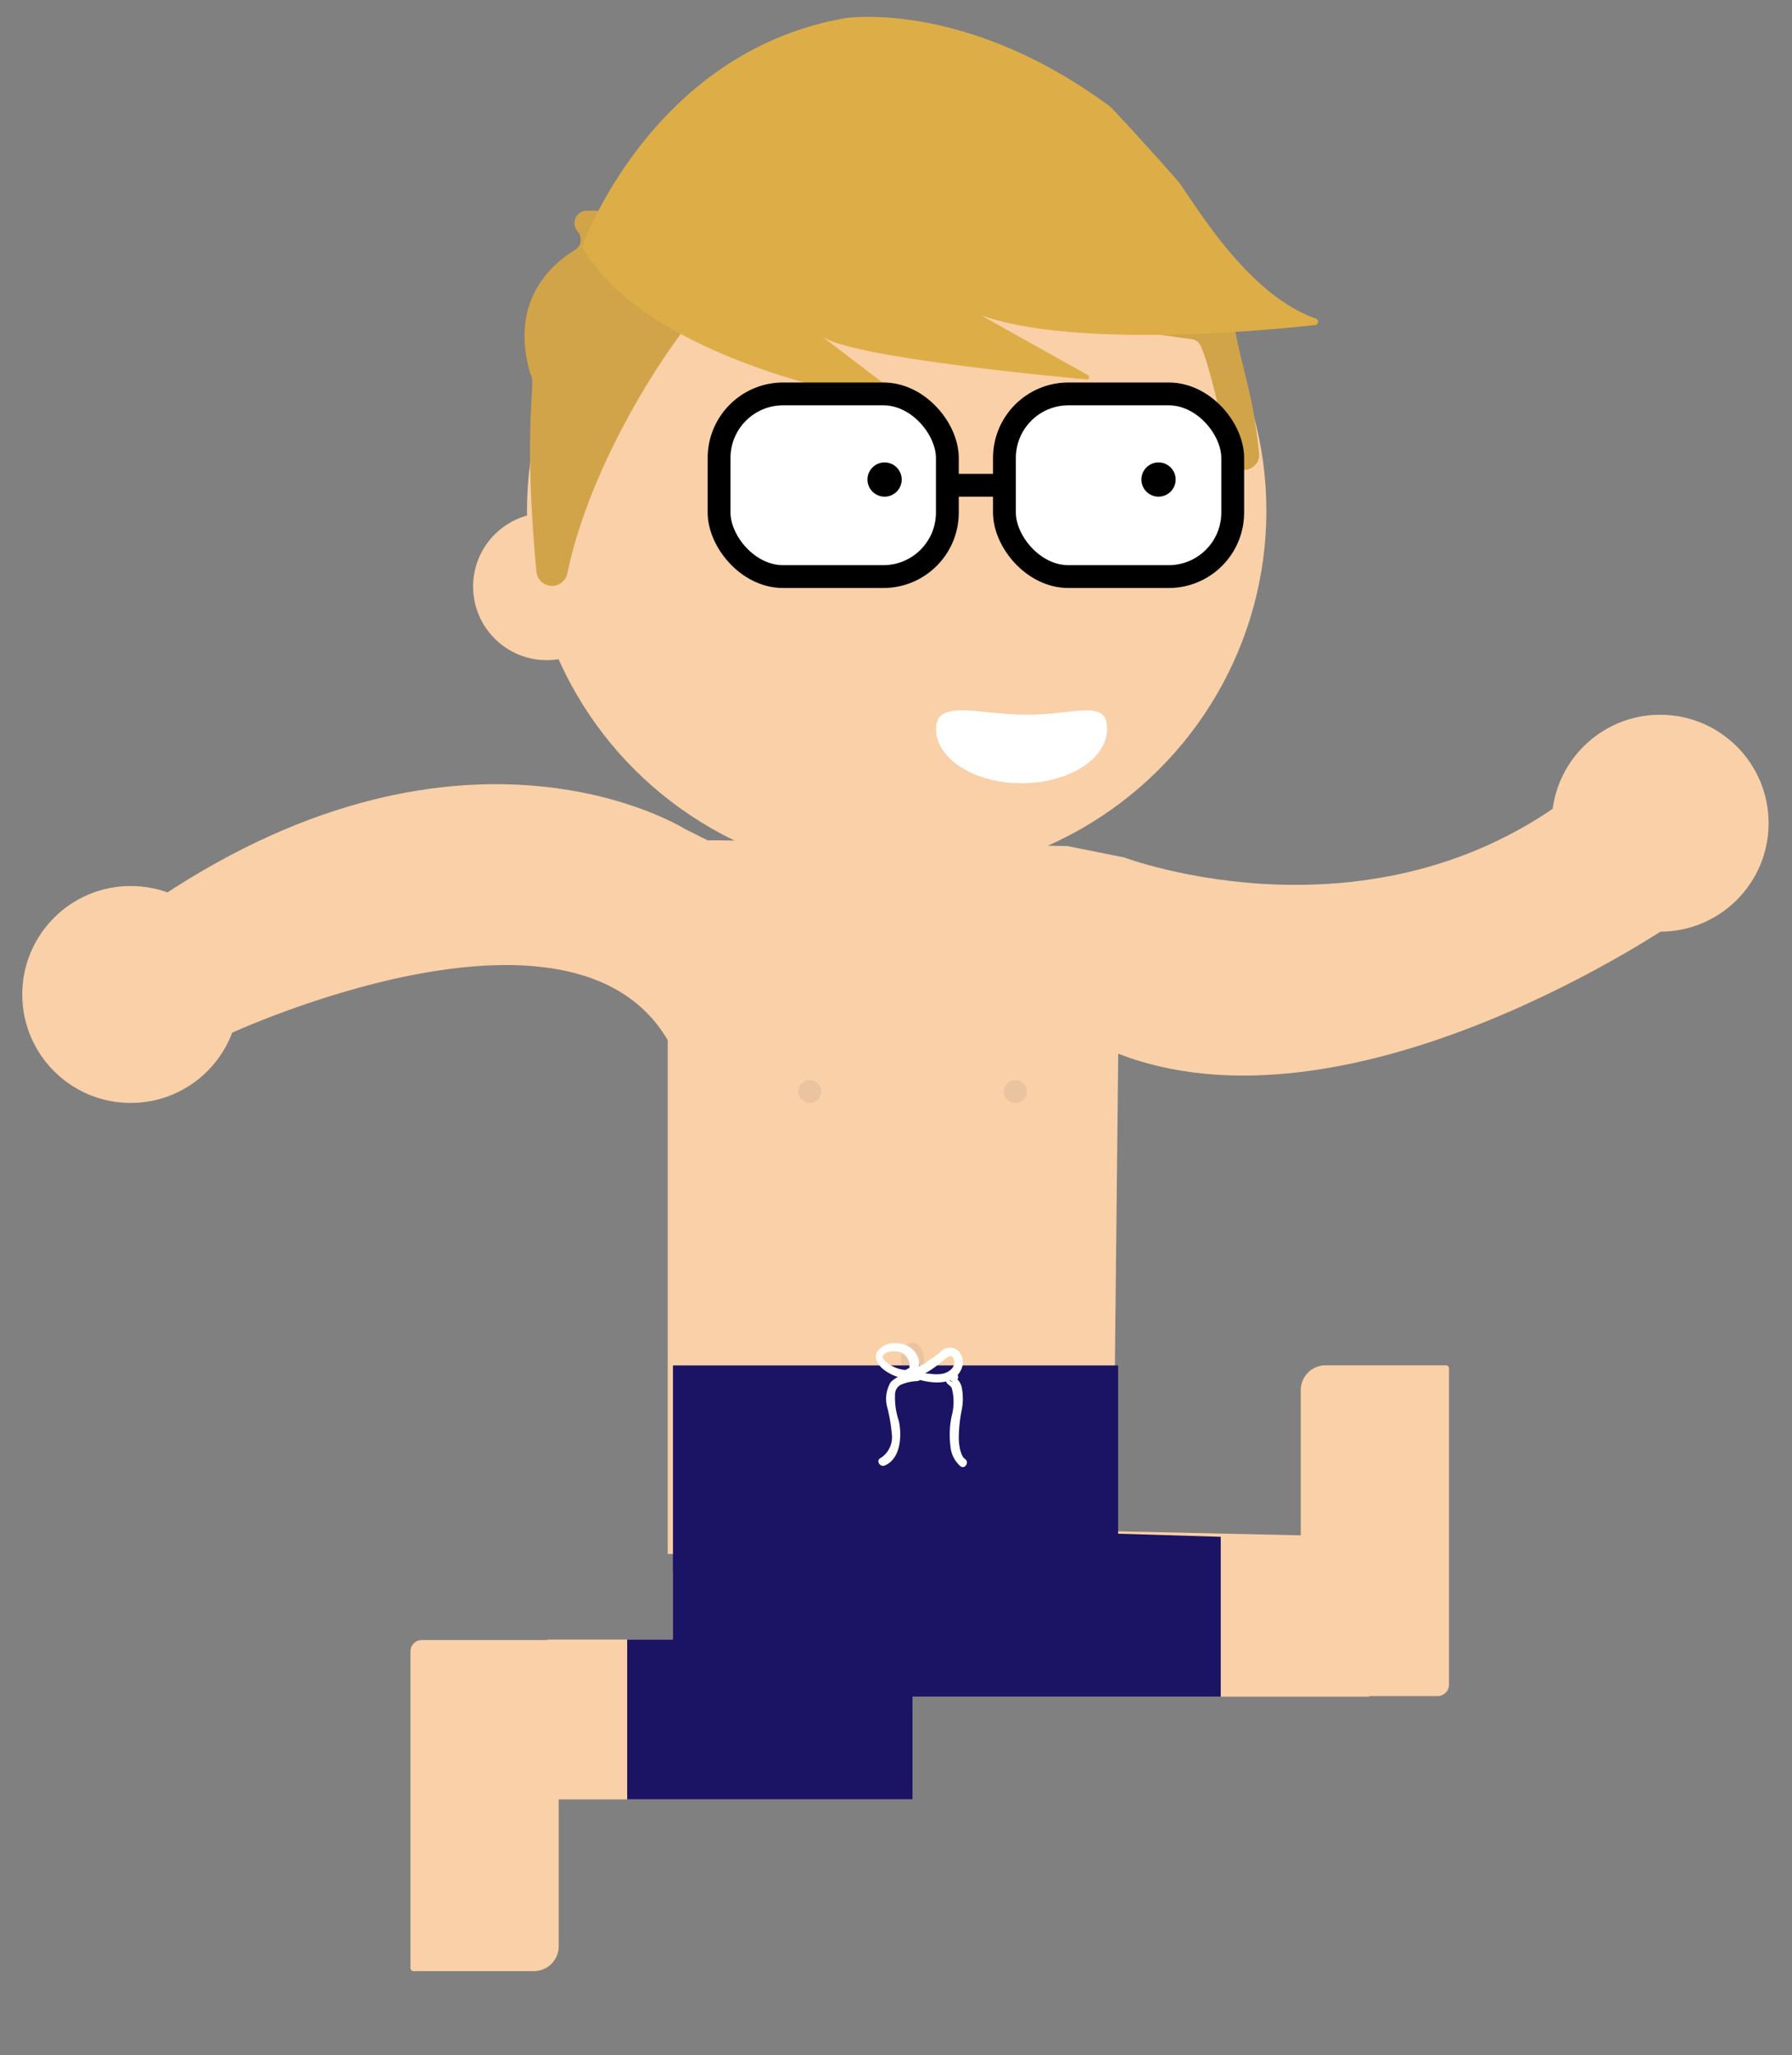 <svg viewBox="0 0 157 180" xmlns="http://www.w3.org/2000/svg"><rect x="0" y="0" width="157" height="180" fill="#808080" stroke="none"/><path d="m107 127.6h25.79a2.18 2.18 0 0 1 2.18 2.18v10.54a.27.27 0 0 1 -.27.27h-27.7a1 1 0 0 1 -1-1v-11a1 1 0 0 1 1-.99z" fill="#f9d0a7" transform="matrix(0 -1 1 0 -13.64 254.55)"/><path d="m47.95 157.6v-14h11v-10l21 3v21z" fill="#f9d0a7"/><path d="m119.95 134.6v14h-46v-15z" fill="#f9d0a7"/><path d="m54.95 157.6v-14h4v-10l21 3v21z" fill="#1b1464"/><path d="m106.95 134.6v14h-33v-15z" fill="#1b1464"/><g fill="#f9d0a7"><path d="m98 89.6-.5 46.5h-39v-45c-8.5-14.5-38.5-.5-38.5-.5l-6-12c27-18 46-6 46-6l2 1h1l30.5.5 5 1s22.5 8.5 40.5-6.5l8 12s-28.79 20-49.5 11.5"/><circle cx="11.45" cy="87.1" r="9.5"/><circle cx="145.45" cy="72.1" r="9.5"/><ellipse cx="78.56" cy="44.74" rx="32.39" ry="32.14"/><circle cx="47.9" cy="51.37" r="6.45"/></g><path d="m97 63.82c0 2.64-3.35 4.78-7.5 4.78s-7.5-2.14-7.5-4.78 3.86-1.22 8-1.22 7-1.41 7 1.22z" fill="#fff"/><path d="m110.32 39.91c-.51-5.47-1.36-6.87-2.27-11.78a1.1 1.1 0 0 0 -.58-.78l-22.75-11.6a1.07 1.07 0 0 0 -.63-.11l-22.37 2.81h-10.3a1.09 1.09 0 0 0 -.82 1.81 1.08 1.08 0 0 1 -.23 1.64c-2 1.2-5.74 4.39-3.94 10.72a.94.94 0 0 0 .1.23c.43.81-.73 4.46.47 17.23a1.37 1.37 0 0 0 2.7.16c2.11-10.18 9.64-21.76 14.07-25.74a1.07 1.07 0 0 1 .93-.22l39.74 5.43a1 1 0 0 1 .56.29c.54.51 1.72 5.16 2.77 10.3a1.32 1.32 0 0 0 2.55-.39z" fill="#d1a44a"/><path d="m79.54 35.42c-2.54-.17-22.9-3.75-28.54-13.82 0 0 6-17 23-20 0 0 10.47-1.71 23.21 7.7.37.27 5.85 6.35 6.12 6.72 1.91 2.73 6.19 9.83 11.93 11.88a.29.29 0 0 1 -.06.57c-5 .55-21 2-29.23-.84l9.36 5.23a.2.2 0 0 1 -.11.37c-4.22-.38-20.93-2.03-23.22-3.78l7.6 5.79a.1.1 0 0 1 -.06.18z" fill="#ddae47"/><path d="m28.22 151.6h26.55a2.18 2.18 0 0 1 2.23 2.18v10.54a.27.27 0 0 1 -.27.27h-27.73a1 1 0 0 1 -1-1v-11.72a.27.27 0 0 1 .27-.27z" fill="#f9d0a7" transform="matrix(0 1 -1 0 200.55 115.64)"/><circle cx="88.95" cy="95.6" fill="#eac3a0" r="1"/><circle cx="70.95" cy="95.6" fill="#eac3a0" r="1"/><ellipse cx="79.95" cy="119.1" fill="#eac3a0" rx="1" ry="1.5"/><path d="m58.95 119.6h39v18h-39z" fill="#1b1464" transform="matrix(-1 0 0 -1 156.91 257.19)"/><path d="m80.35 120.21a3.11 3.11 0 0 0 -2.31.84 2.85 2.85 0 0 0 -.34 2.08 14.47 14.47 0 0 1 .45 2.67 2.16 2.16 0 0 1 -1 1.9c-.44.2-.06.84.38.65 1.4-.61 1.49-2.63 1.22-3.89a6.4 6.4 0 0 1 -.33-2.41.94.94 0 0 1 .63-.82 4.07 4.07 0 0 1 1.29-.27c.48 0 .48-.77 0-.75z" fill="#fff"/><path d="m83.35 121-.16-.09-.06-.45c.06-.12.09-.1 0 0a.48.48 0 0 0 -.11.09.44.44 0 0 0 -.13.38c0 .31.37.38.49.64a4.59 4.59 0 0 1 0 2.44 7.87 7.87 0 0 0 -.11 2.65 2.6 2.6 0 0 0 .89 1.77c.4.27.78-.38.38-.65s-.54-1.32-.54-1.78a12.85 12.85 0 0 1 .25-2.47 5.1 5.1 0 0 0 0-2.06 1.37 1.37 0 0 0 -.43-.71.76.76 0 0 0 -.14-.11c-.17 0-.17.43 0 .37a.42.42 0 0 0 .19-.18.39.39 0 0 0 0-.46.56.56 0 0 0 -.37-.13c-.48 0-.48.71 0 .75z" fill="#fff"/><path d="m79.49 120a3 3 0 0 1 -1.94-.79c-.2-.2-.32-.44-.06-.64a1.56 1.56 0 0 1 1-.2 1.22 1.22 0 0 1 1.19 1.25 1.32 1.32 0 0 0 .19.82 1.28 1.28 0 0 0 .79.44c1.22.31 3 .43 3.58-1a1.45 1.45 0 0 0 -.34-1.63 1.14 1.14 0 0 0 -1.56.21c-.38.32-.81.58-1.21.89a1.58 1.58 0 0 1 -.9.31 2.25 2.25 0 0 0 -1 .4c-.38.29 0 .94.38.65s1.07-.26 1.61-.52a9.52 9.52 0 0 0 1.23-.88c.31-.22.92-.92 1.12-.23s-.45 1.12-1 1.24a3.2 3.2 0 0 1 -1.07 0c-.26 0-.93-.09-1-.37a1.86 1.86 0 0 1 0-.41 1.61 1.61 0 0 0 0-.44 1.89 1.89 0 0 0 -.43-.8 2.15 2.15 0 0 0 -1.68-.66 1.82 1.82 0 0 0 -1.52.72c-.37.64.13 1.29.64 1.66a3.93 3.93 0 0 0 2.15.75c.48 0 .48-.72 0-.75z" fill="#fff"/><rect fill="#fff" height="16" rx="5.61" stroke="#000" stroke-miterlimit="10" stroke-width="2" transform="matrix(-1 0 0 -1 146 85)" width="20" x="63" y="34.5"/><rect fill="#fff" height="16" rx="5.61" stroke="#000" stroke-miterlimit="10" stroke-width="2" transform="matrix(-1 0 0 -1 196 85)" width="20" x="88" y="34.5"/><path d="m88 42.5h-5" fill="none" stroke="#000" stroke-miterlimit="10" stroke-width="2"/><circle cx="101.5" cy="42" r="1.5"/><circle cx="77.5" cy="42" r="1.5"/></svg>